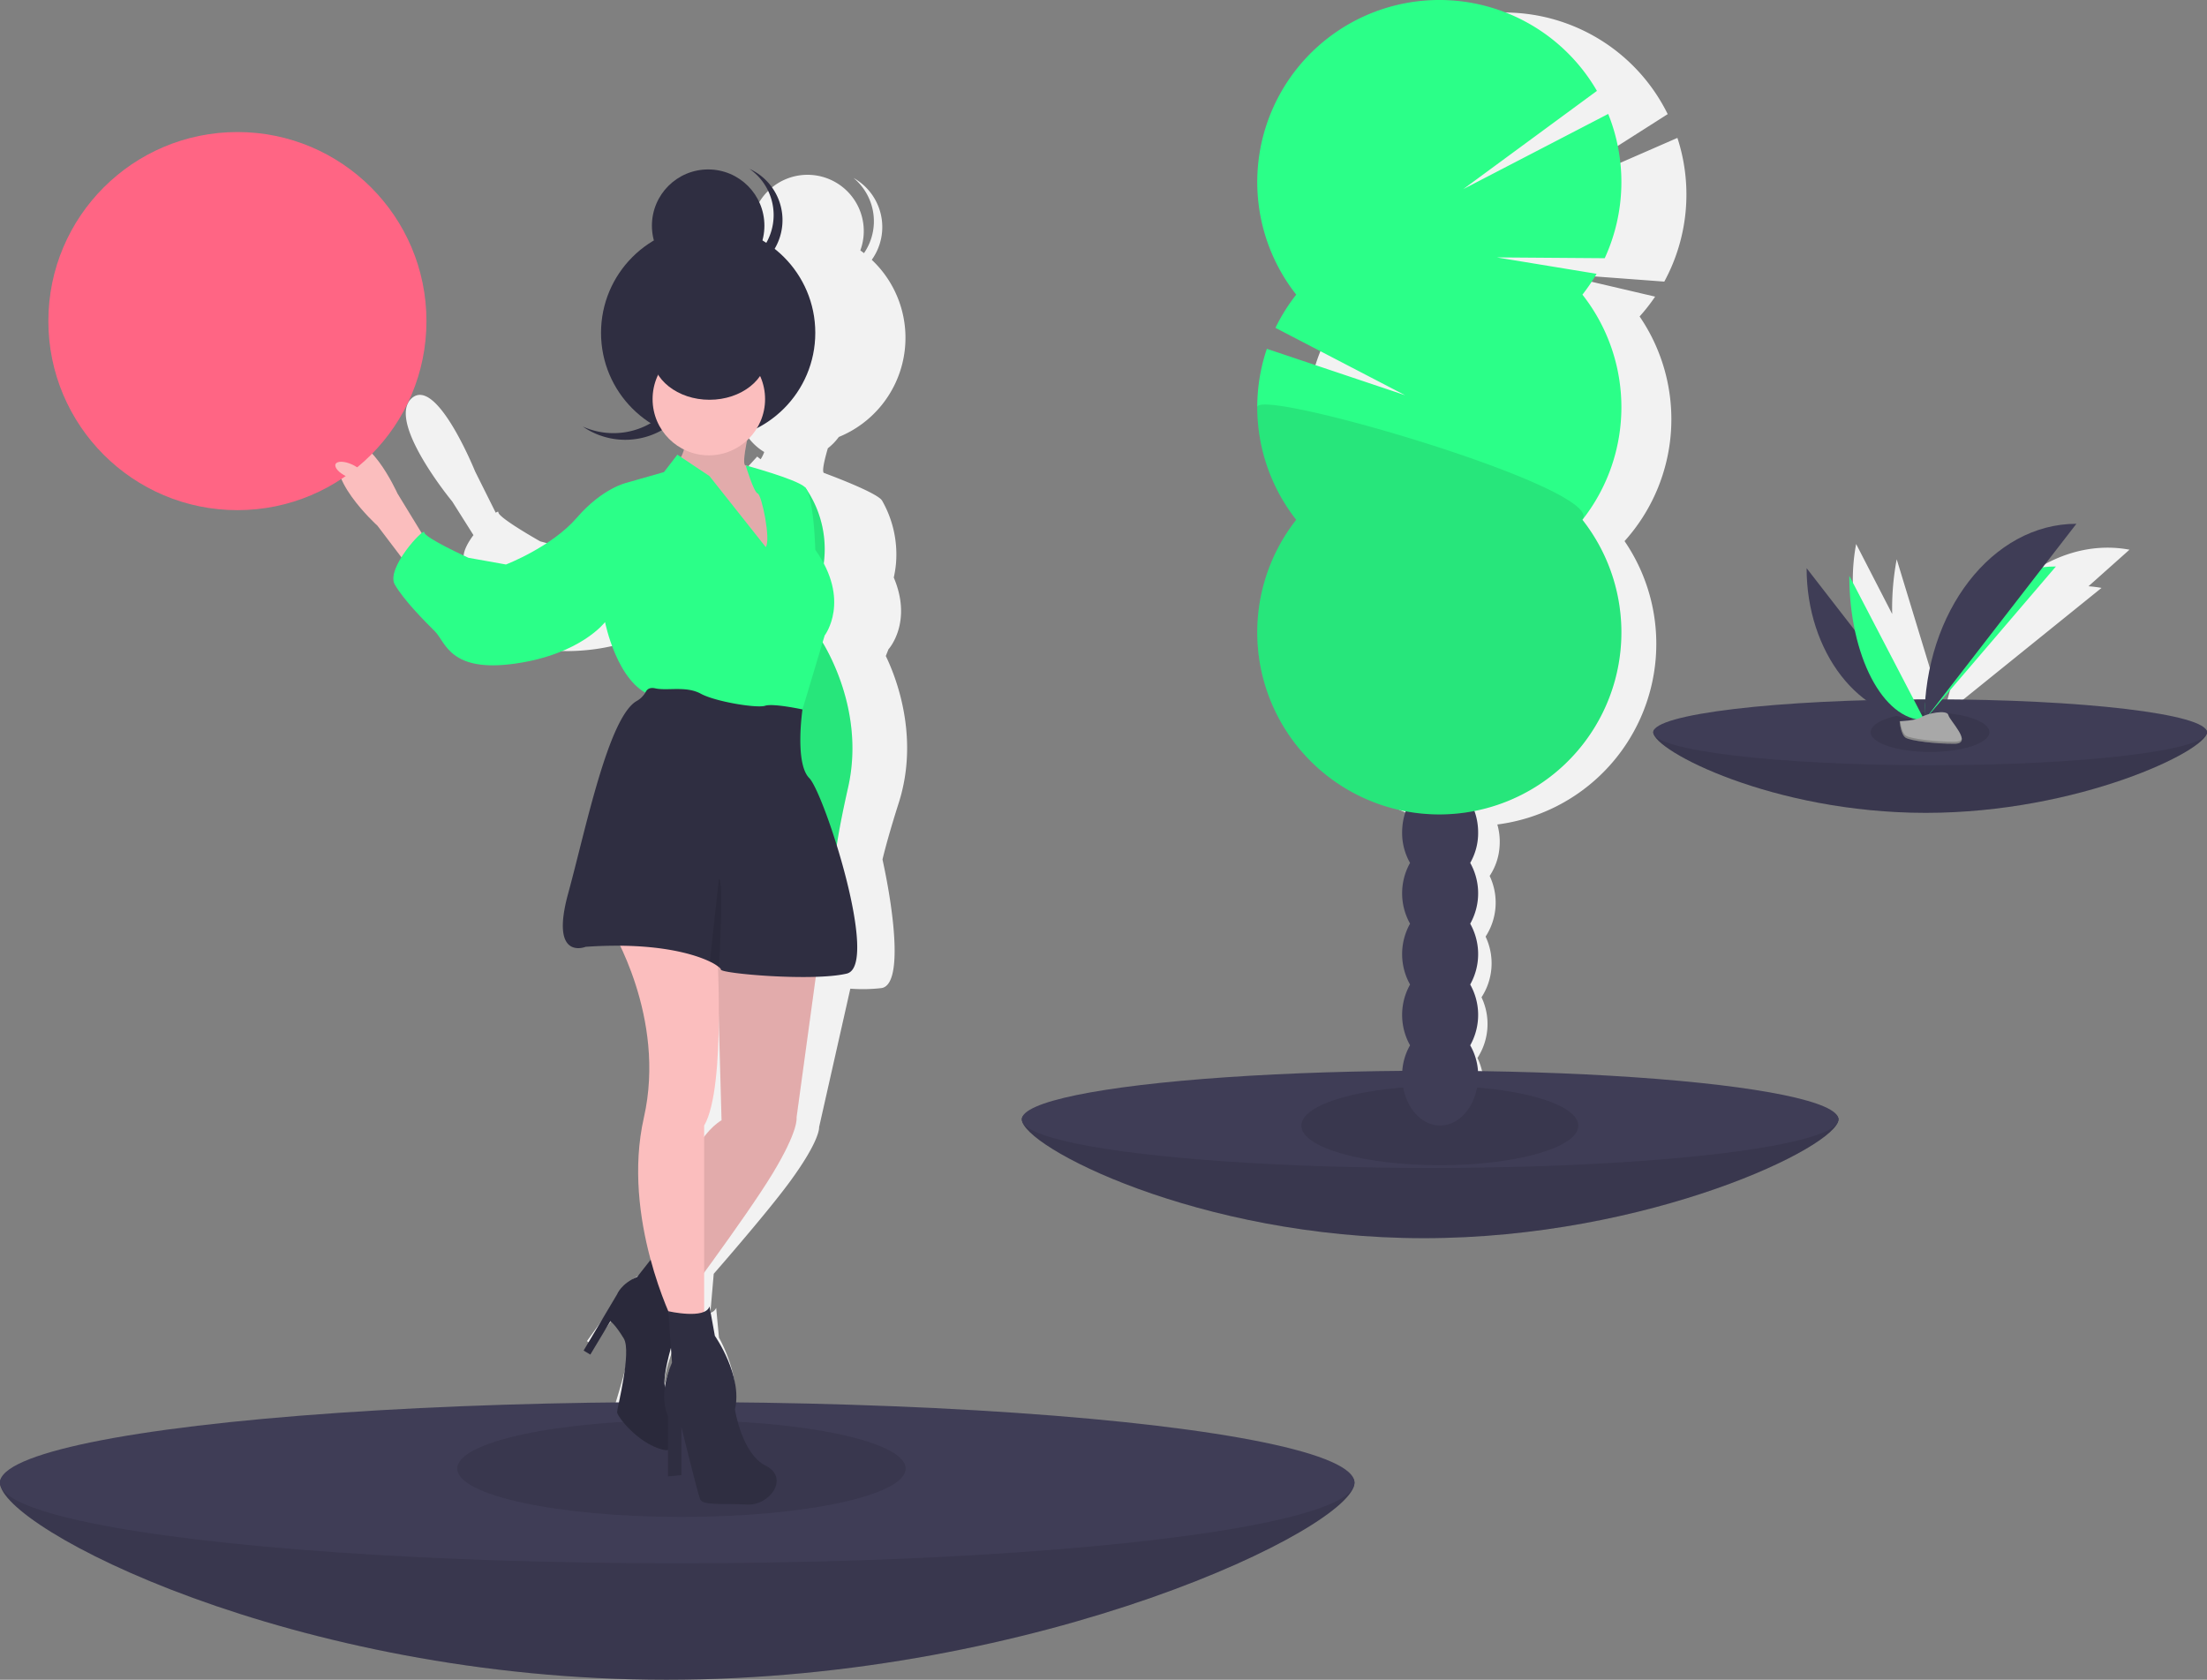 <svg id="b8c4cefb-edeb-4e80-9fe8-773fe0f07f28" data-name="Layer 1" xmlns="http://www.w3.org/2000/svg" width="1004" height="764.131" viewBox="0 0 1004 764.131"><rect x="0" y="0" width="1004" height="764.131" fill="#808080" stroke="none"/><title>step to the sun</title><path d="M843.884 211.899a83.006 83.006.0 0 0 7.059-9.027l-44.834-10.484 49.004 3.651a82.971 82.971.0 0 0 5.967-65.375l-68.065 29.714L856.667 119.851a82.832 82.832.0 1 0-142.693 83.34 82.876 82.876.0 0 0-10.435 14.439l56.796 34.516-61.334-25.264a82.875 82.875.0 0 0 8.124 78.499 82.838 82.838.0 0 0 40.837 135.658 28.495 28.495.0 0 0-2.277 9.488 27.287 27.287.0 0 0 2.676 14.043 28.315 28.315.0 0 0-1.85 27.604 28.315 28.315.0 0 0-1.85 27.604 28.315 28.315.0 0 0-1.85 27.604 27.288 27.288.0 0 0-4.526 13.561c-.836 12.474 6.21 23.103 15.739 23.742s17.93-8.955 18.766-21.429a27.287 27.287.0 0 0-2.676-14.044 28.315 28.315.0 0 0 1.85-27.604 28.315 28.315.0 0 0 1.85-27.604 28.315 28.315.0 0 0 1.85-27.604 27.286 27.286.0 0 0 4.526-13.561 28.469 28.469.0 0 0-1.028-9.843 82.838 82.838.0 0 0 57.873-128.908 82.837 82.837.0 0 0 6.849-102.19z" transform="translate(-98 -67.934)" fill="#f2f2f2"/><path d="M934.365 577.138c0 12.213-86.115 54.057-188.707 54.057S562.848 589.351 562.848 577.138s80.218 9.828 182.81 9.828S934.365 564.925 934.365 577.138z" transform="translate(-98 -67.934)" fill="#3f3d56"/><path d="M934.365 577.138c0 12.213-86.115 54.057-188.707 54.057S562.848 589.351 562.848 577.138s80.218 9.828 182.81 9.828S934.365 564.925 934.365 577.138z" transform="translate(-98 -67.934)" opacity=".1"/><ellipse cx="650.606" cy="509.203" rx="185.758" ry="22.114" fill="#3f3d56"/><ellipse cx="655" cy="512.066" rx="63" ry="18" opacity=".1"/><path d="M766.822 460.465a27.287 27.287.0 0 0 3.609-13.833c0-12.502-7.742-22.636-17.291-22.636s-17.291 10.134-17.291 22.636a27.287 27.287.0 0 0 3.609 13.833 28.315 28.315.0 0 0 0 27.666 28.315 28.315.0 0 0 0 27.666 28.315 28.315.0 0 0 0 27.666 27.288 27.288.0 0 0-3.609 13.833c0 12.502 7.742 22.636 17.291 22.636s17.291-10.134 17.291-22.636a27.287 27.287.0 0 0-3.609-13.833 28.315 28.315.0 0 0 0-27.666 28.315 28.315.0 0 0 0-27.666 28.315 28.315.0 0 0 0-27.666z" transform="translate(-98 -67.934)" fill="#3f3d56"/><ellipse cx="655.14" cy="351.031" rx="17.291" ry="22.636" fill="#3f3d56"/><ellipse cx="655.14" cy="323.365" rx="17.291" ry="22.636" fill="#3f3d56"/><path d="M817.87 201.97a83.013 83.013.0 0 0 6.44-9.479l-45.435-7.462 49.139.365a82.971 82.971.0 0 0 1.582-65.628L763.67 153.966 824.469 109.274A82.832 82.832.0 1 0 687.669 201.97a82.874 82.874.0 0 0-9.446 15.105l58.977 30.641L674.314 226.61a82.875 82.875.0 0 0 13.355 77.78 82.826 82.826.0 1 0 130.202.0 82.837 82.837.0 0 0 0-102.419z" transform="translate(-98 -67.934)" fill="#2bff88"/><path d="M669.943 253.18a82.471 82.471.0 0 0 17.725 51.21 82.826 82.826.0 1 0 130.202.0C828.972 290.297 669.943 243.884 669.943 253.18z" transform="translate(-98 -67.934)" opacity=".1"/><path d="M1048.083 334.63l18.655-16.636c-37.035-6.89-74.203 25.691-83.902 73.122a9.628 9.628.0 0 0-.957.238l-21.036-68.995a119.971 119.971.0 0 0-2.052 24.901l-16.406-31.858c-6.63 35.637 9.156 68.75 35.657 76.687a45.362 45.362.0 0 1-6.613-.475c-.101-.015-.17-.025-.17-.025a21.248 21.248.0 0 0 .15 5.277 4.733 4.733.0 0 0 1.195 2.625c.81.726 3.091 1.728 6.081 2.763q.345.119.702.239c1.904.639 4.055 1.283 6.274 1.876 2.774.741 5.654 1.401 8.295 1.871.287.051.55.083.798.103.08.007.15.005.226.009.161.007.318.012.462.006.079-.003.151-.012.225-.019a3.478 3.478.0 0 0 .361-.051c.067-.014.13-.03.192-.047a2.312 2.312.0 0 0 .297-.105c.051-.022.103-.044.15-.069a1.756 1.756.0 0 0 .254-.168c.032-.025.069-.048.098-.075a1.603 1.603.0 0 0 .244-.28c.007-.01.016-.018.022-.028a1.82 1.82.0 0 0 .191-.387c.003-.009.005-.019.008-.028a2.416 2.416.0 0 0 .099-.404c.002-.009.005-.017.007-.027l-.004.005c.482-3.181-3.974-9.911-4.031-11.816-.055-1.823-4.525-2.313-8.176-2.066l68.644-55.413A51.967 51.967.0 0 0 1048.083 334.63z" transform="translate(-98 -67.934)" fill="#f2f2f2"/><path d="M1102 401.052c0 8.281-58.39 36.653-127.952 36.653s-123.954-28.372-123.954-36.653 54.392 6.664 123.954 6.664S1102 392.771 1102 401.052z" transform="translate(-98 -67.934)" fill="#3f3d56"/><path d="M1102 401.052c0 8.281-58.39 36.653-127.952 36.653s-123.954-28.372-123.954-36.653 54.392 6.664 123.954 6.664S1102 392.771 1102 401.052z" transform="translate(-98 -67.934)" opacity=".1"/><ellipse cx="878.047" cy="333.118" rx="125.953" ry="14.994" fill="#3f3d56"/><ellipse cx="878" cy="333.066" rx="27" ry="9" opacity=".1"/><path d="M919.86 326.404c0 38.212 23.972 69.133 53.597 69.133" transform="translate(-98 -67.934)" fill="#3f3d56"/><path d="M973.457 395.537c0-38.641 26.752-69.91 59.811-69.91" transform="translate(-98 -67.934)" fill="#2bff88"/><path d="M939.279 329.868c0 36.297 15.287 65.669 34.178 65.669" transform="translate(-98 -67.934)" fill="#2bff88"/><path d="M973.457 395.537c0-49.375 30.921-89.329 69.133-89.329" transform="translate(-98 -67.934)" fill="#3f3d56"/><path d="M962.181 396.024s7.601-.234 9.892-1.865 11.692-3.579 12.261-.963 11.423 13.011 2.841 13.081-19.94-1.337-22.226-2.729S962.181 396.024 962.181 396.024z" transform="translate(-98 -67.934)" fill="#a8a8a8"/><path d="M987.328 405.366c-8.581.069-19.94-1.337-22.226-2.729-1.741-1.061-2.435-4.866-2.667-6.622-.161.007-.254.01-.254.01s.481 6.13 2.768 7.523 13.644 2.799 22.226 2.729c2.477-.02 3.333-.901 3.286-2.207C990.117 404.859 989.172 405.351 987.328 405.366z" transform="translate(-98 -67.934)" opacity=".2"/><path d="M303.741 296.084l9.641 15.271c-3.228 4.319-5.519 9.01-4.049 12.114 3.621 7.649 11.942 17.537 16.379 22.811s5.056 19.39 35.162 17.702 42.285-15.314 42.285-15.314 2.668 24.718 15.467 33.564a10.664 10.664.0 0 1-4.224 3.454c-13.524 6.314-28.285 56.746-38.515 84.45-11.162 30.223 5.8 24.957 5.8 24.957 5.681.094 10.903.394 15.693.849 5.573 14.757 14.413 46.311 4.046 78.809-7.25 22.728-5.725 46.683-2.484 64.726l-6.769 7.239c-7.544 2.408-9.783 7.106-9.783 7.106l-17.368 24.185 2.878 2.082 10.41-14.39s2.271 2.03 5.39 8.413-5.752 31.3-5.909 33.12 7.902 14.744 19.173 18.771a5.815 5.815.0 0 0 2.414.365l-1.032 11.982 6.122-.084 1.881-21.85s4.723 30.367 5.676 33.506c.953 3.139 10.768 2.761 21.034 4.257s20.467-10.467 10.012-16.87-11.765-26.693-11.765-26.693c4.948-14.86-6.23-34.166-6.23-34.166L423.798 662.89a4.033 4.033.0 0 1-2.64 2.259L422.686 647.403c11.667-13.419 26.916-31.332 34.812-42.144 13.863-18.984 13.119-24.551 13.119-24.551L484.829 517.685a75.196 75.196.0 0 0 14.166-.264c9.619-1.45 6.03-33.046.468-58.521 1.459-6.035 3.768-14.341 7.4-25.76a80.6 80.6.0 0 0 3.43-16.911c2.197-23.252-5.834-42.695-9.326-49.874l1.208-3.048s11.107-12.129 2.414-32.655a47.275 47.275.0 0 0 1.029-6.592 49.343 49.343.0 0 0-6.23-28.189c-.058-.1-.116-.201-.177-.29l-.063-.099-.017-.001a3.229 3.229.0 0 0-.26-.328c-3.531-3.596-21.54-10.403-25.207-11.766a1.751 1.751.0 0 0-.662-.245c-1.35-.116.069-6.043 1.595-11.283a25.7 25.7.0 0 0 4.995-5.148 48.717 48.717.0 0 0 14.99-80.591 25.597 25.597.0 0 0-8.298-37.232 25.594 25.594.0 0 1 4.761 34.202q-.819-.637-1.665-1.24a25.586 25.586.0 1 0-49.194-4.235 48.723 48.723.0 0 0-8.595 82.693 33.955 33.955.0 0 1-30.912-1.137 33.972 33.972.0 0 0 35.753 4.735 25.693 25.693.0 0 0 9.23 9.654 15.207 15.207.0 0 1-1.641 3.305l-1.556-1.243-6.749 7.368-17.412 3.392s-11.134 1.487-23.815 13.847-33.997 18.474-33.997 18.474L343.759 314.204s-19.245-10.829-19.036-13.256c.033-.387-.429-.269-1.21.226l-9.413-18.872S296.462 238.594 285.151 249.237 303.741 296.084 303.741 296.084zm124.249 289.707.435-5.048c5.707-8.06 8.908-27.937 10.695-46.361l-2.595 44.612A30.102 30.102.0 0 0 427.99 585.792zm-23.289 94.376-.092 6.751a41.601 41.601.0 0 0-4.117 10.517C399.96 694.21 402.185 686.962 404.702 680.167z" transform="translate(-98 -67.934)" fill="#f2f2f2"/><path d="M714.173 742.411c0 20.256-142.825 89.655-312.977 89.655S98 762.667 98 742.411s133.045 16.301 303.196 16.301S714.173 722.155 714.173 742.411z" transform="translate(-98 -67.934)" fill="#3f3d56"/><path d="M714.173 742.411c0 20.256-142.825 89.655-312.977 89.655S98 762.667 98 742.411s133.045 16.301 303.196 16.301S714.173 722.155 714.173 742.411z" transform="translate(-98 -67.934)" opacity=".1"/><ellipse cx="308.087" cy="674.476" rx="308.087" ry="36.677" fill="#3f3d56"/><ellipse cx="310" cy="668.066" rx="102" ry="22" opacity=".1"/><path d="M397.616 258.051a33.943 33.943.0 0 0-1.203-54.92 33.943 33.943.0 1 1-33.313 58.831A33.933 33.933.0 0 0 397.616 258.051z" transform="translate(-98 -67.934)" fill="#2f2e41"/><path d="M458.838 289.693h5.483a48.809 48.809.0 0 1 7.31 40.206c-6.092 23.149-1.218 27.413-1.218 27.413s21.931 31.069 13.402 68.838-6.092 42.034-6.092 42.034l-15.23-30.459-8.529-80.413z" transform="translate(-98 -67.934)" fill="#2bff88"/><path d="M458.838 289.725h5.483a48.809 48.809.0 0 1 7.31 40.206c-6.092 23.149-1.218 27.413-1.218 27.413s21.931 31.069 13.402 68.838-6.092 42.034-6.092 42.034l-15.23-30.459-8.529-80.413z" transform="translate(-98 -67.934)" opacity=".1"/><circle cx="322.154" cy="151.398" r="48.735" fill="#2f2e41"/><path d="M439.648 260.148s-4.873 19.494-2.437 19.494S448.177 289.998 448.177 289.998l5.483 20.103-4.264 14.62-14.62-3.046-18.276-20.103-5.483-5.483-4.873-17.666s6.092-7.31 1.828-13.402S439.648 260.148 439.648 260.148z" transform="translate(-98 -67.934)" fill="#fbbebe"/><path d="M439.648 260.148s-4.873 19.494-2.437 19.494S448.177 289.998 448.177 289.998l5.483 20.103-4.264 14.62-14.62-3.046-18.276-20.103-5.483-5.483-4.873-17.666s6.092-7.31 1.828-13.402S439.648 260.148 439.648 260.148z" transform="translate(-98 -67.934)" opacity=".1"/><path d="M292.225 314.366l-13.402-21.931S264.356 260.425 254 272s15.685 35.055 15.685 35.055l13.402 17.666z" transform="translate(-98 -67.934)" fill="#fbbebe"/><path d="M470.108 505.041l-9.747 71.275s1.218 5.483-10.965 25.586-45.08 63.965-45.08 63.965l-9.747-18.276s11.575-57.873 31.678-70.056l-2.437-87.723z" transform="translate(-98 -67.934)" fill="#fbbebe"/><path d="M470.108 505.041l-9.747 71.275s1.218 5.483-10.965 25.586-45.08 63.965-45.08 63.965l-9.747-18.276s11.575-57.873 31.678-70.056l-2.437-87.723z" transform="translate(-98 -67.934)" opacity=".1"/><path d="M394.569 640.28l13.402 25.586s-10.965 31.069-6.701 34.114 9.747 30.459-1.828 27.413-20.712-15.23-20.712-17.057 6.701-27.413 3.046-33.505-6.092-7.919-6.092-7.919l-9.138 15.23L363.5 682.314l15.23-25.586s1.828-4.873 9.138-7.919z" transform="translate(-98 -67.934)" fill="#2f2e41"/><path d="M394.569 640.28l13.402 25.586s-10.965 31.069-6.701 34.114 9.747 30.459-1.828 27.413-20.712-15.23-20.712-17.057 6.701-27.413 3.046-33.505-6.092-7.919-6.092-7.919l-9.138 15.23L363.5 682.314l15.23-25.586s1.828-4.873 9.138-7.919z" transform="translate(-98 -67.934)" opacity=".1"/><path d="M423.952 494.929s4.731 67.376-5.625 85.042v87.723l-14.011 1.828s-23.758-47.517-13.402-93.206-15.23-86.505-15.23-86.505z" transform="translate(-98 -67.934)" fill="#fbbebe"/><circle cx="322.459" cy="181.553" r="25.586" fill="#fbbebe"/><path d="M446.349 316.802l-25.586-32.287-14.62-9.747-6.092 7.919-17.057 4.873s-10.965 2.437-22.54 15.839-32.287 21.322-32.287 21.322L311.11 321.676s-20.103-9.138-20.103-11.575-17.666 16.448-13.402 23.758 13.402 16.448 18.276 21.322 6.701 18.885 36.551 14.62S373.247 350.917 373.247 350.917s5.483 28.023 21.322 33.505 67.62 9.138 67.62 9.138l10.965-36.551s12.184-15.839-4.264-38.988c0 0-.316-12.947-2.084-21.562-.688-3.351-1.595-6.046-2.789-7.07-4.264-3.655-26.804-9.747-26.804-9.747s3.655 12.184 5.483 12.793S448.786 313.756 446.349 316.802z" transform="translate(-98 -67.934)" fill="#2bff88"/><path d="M364.414 498.645c30.679-2.132 48.54 2.894 56.508 6.725a20.2 20.2.0 0 1 4.155 2.522c.585.493.865.877.865 1.109.0 1.828 42.034 5.483 57.264 1.828S472.849 428.588 466.148 421.887s-3.089-31.227-3.089-31.227-13.359-2.888-17.015-1.669-22.54-1.828-29.241-5.483-15.23-1.218-20.712-2.437c-2.449-.542-3.686.372-4.301 1.553a10.534 10.534.0 0 1-4.167 4.209c-12.933 7.45-23.314 58.963-31.13 87.443C347.966 505.346 364.414 498.645 364.414 498.645z" transform="translate(-98 -67.934)" fill="#2f2e41"/><path d="M420.764 662.211l2.437 13.402s12.793 18.276 9.138 33.505c0 0 3.046 20.103 14.011 25.586s1.828 18.276-8.529 17.666-20.103.609-21.322-2.437-8.529-32.896-8.529-32.896v21.931l-6.092.609V712.164s-4.873-9.138 1.828-24.367l-1.691-23.377S418.936 668.303 420.764 662.211z" transform="translate(-98 -67.934)" fill="#2f2e41"/><circle cx="322.154" cy="102.663" r="25.586" fill="#2f2e41"/><path d="M439.836 186.144a25.588 25.588.0 0 0-.907-41.401 25.588 25.588.0 1 1-25.113 44.35A25.581 25.581.0 0 0 439.836 186.144z" transform="translate(-98 -67.934)" fill="#2f2e41"/><ellipse cx="322.764" cy="161.145" rx="26.195" ry="20.712" fill="#2f2e41"/><path d="M420.922 505.37a20.2 20.2.0 0 1 4.155 2.522c.323-5.757 2.187-40.572-.049-40.011z" transform="translate(-98 -67.934)" opacity=".1"/><circle cx="108" cy="146.066" r="86" fill="#ff6584"/><ellipse cx="257" cy="282" rx="3" ry="7" transform="translate(-204.994 328.439) rotate(-65.099)" fill="#fbbebe"/></svg>